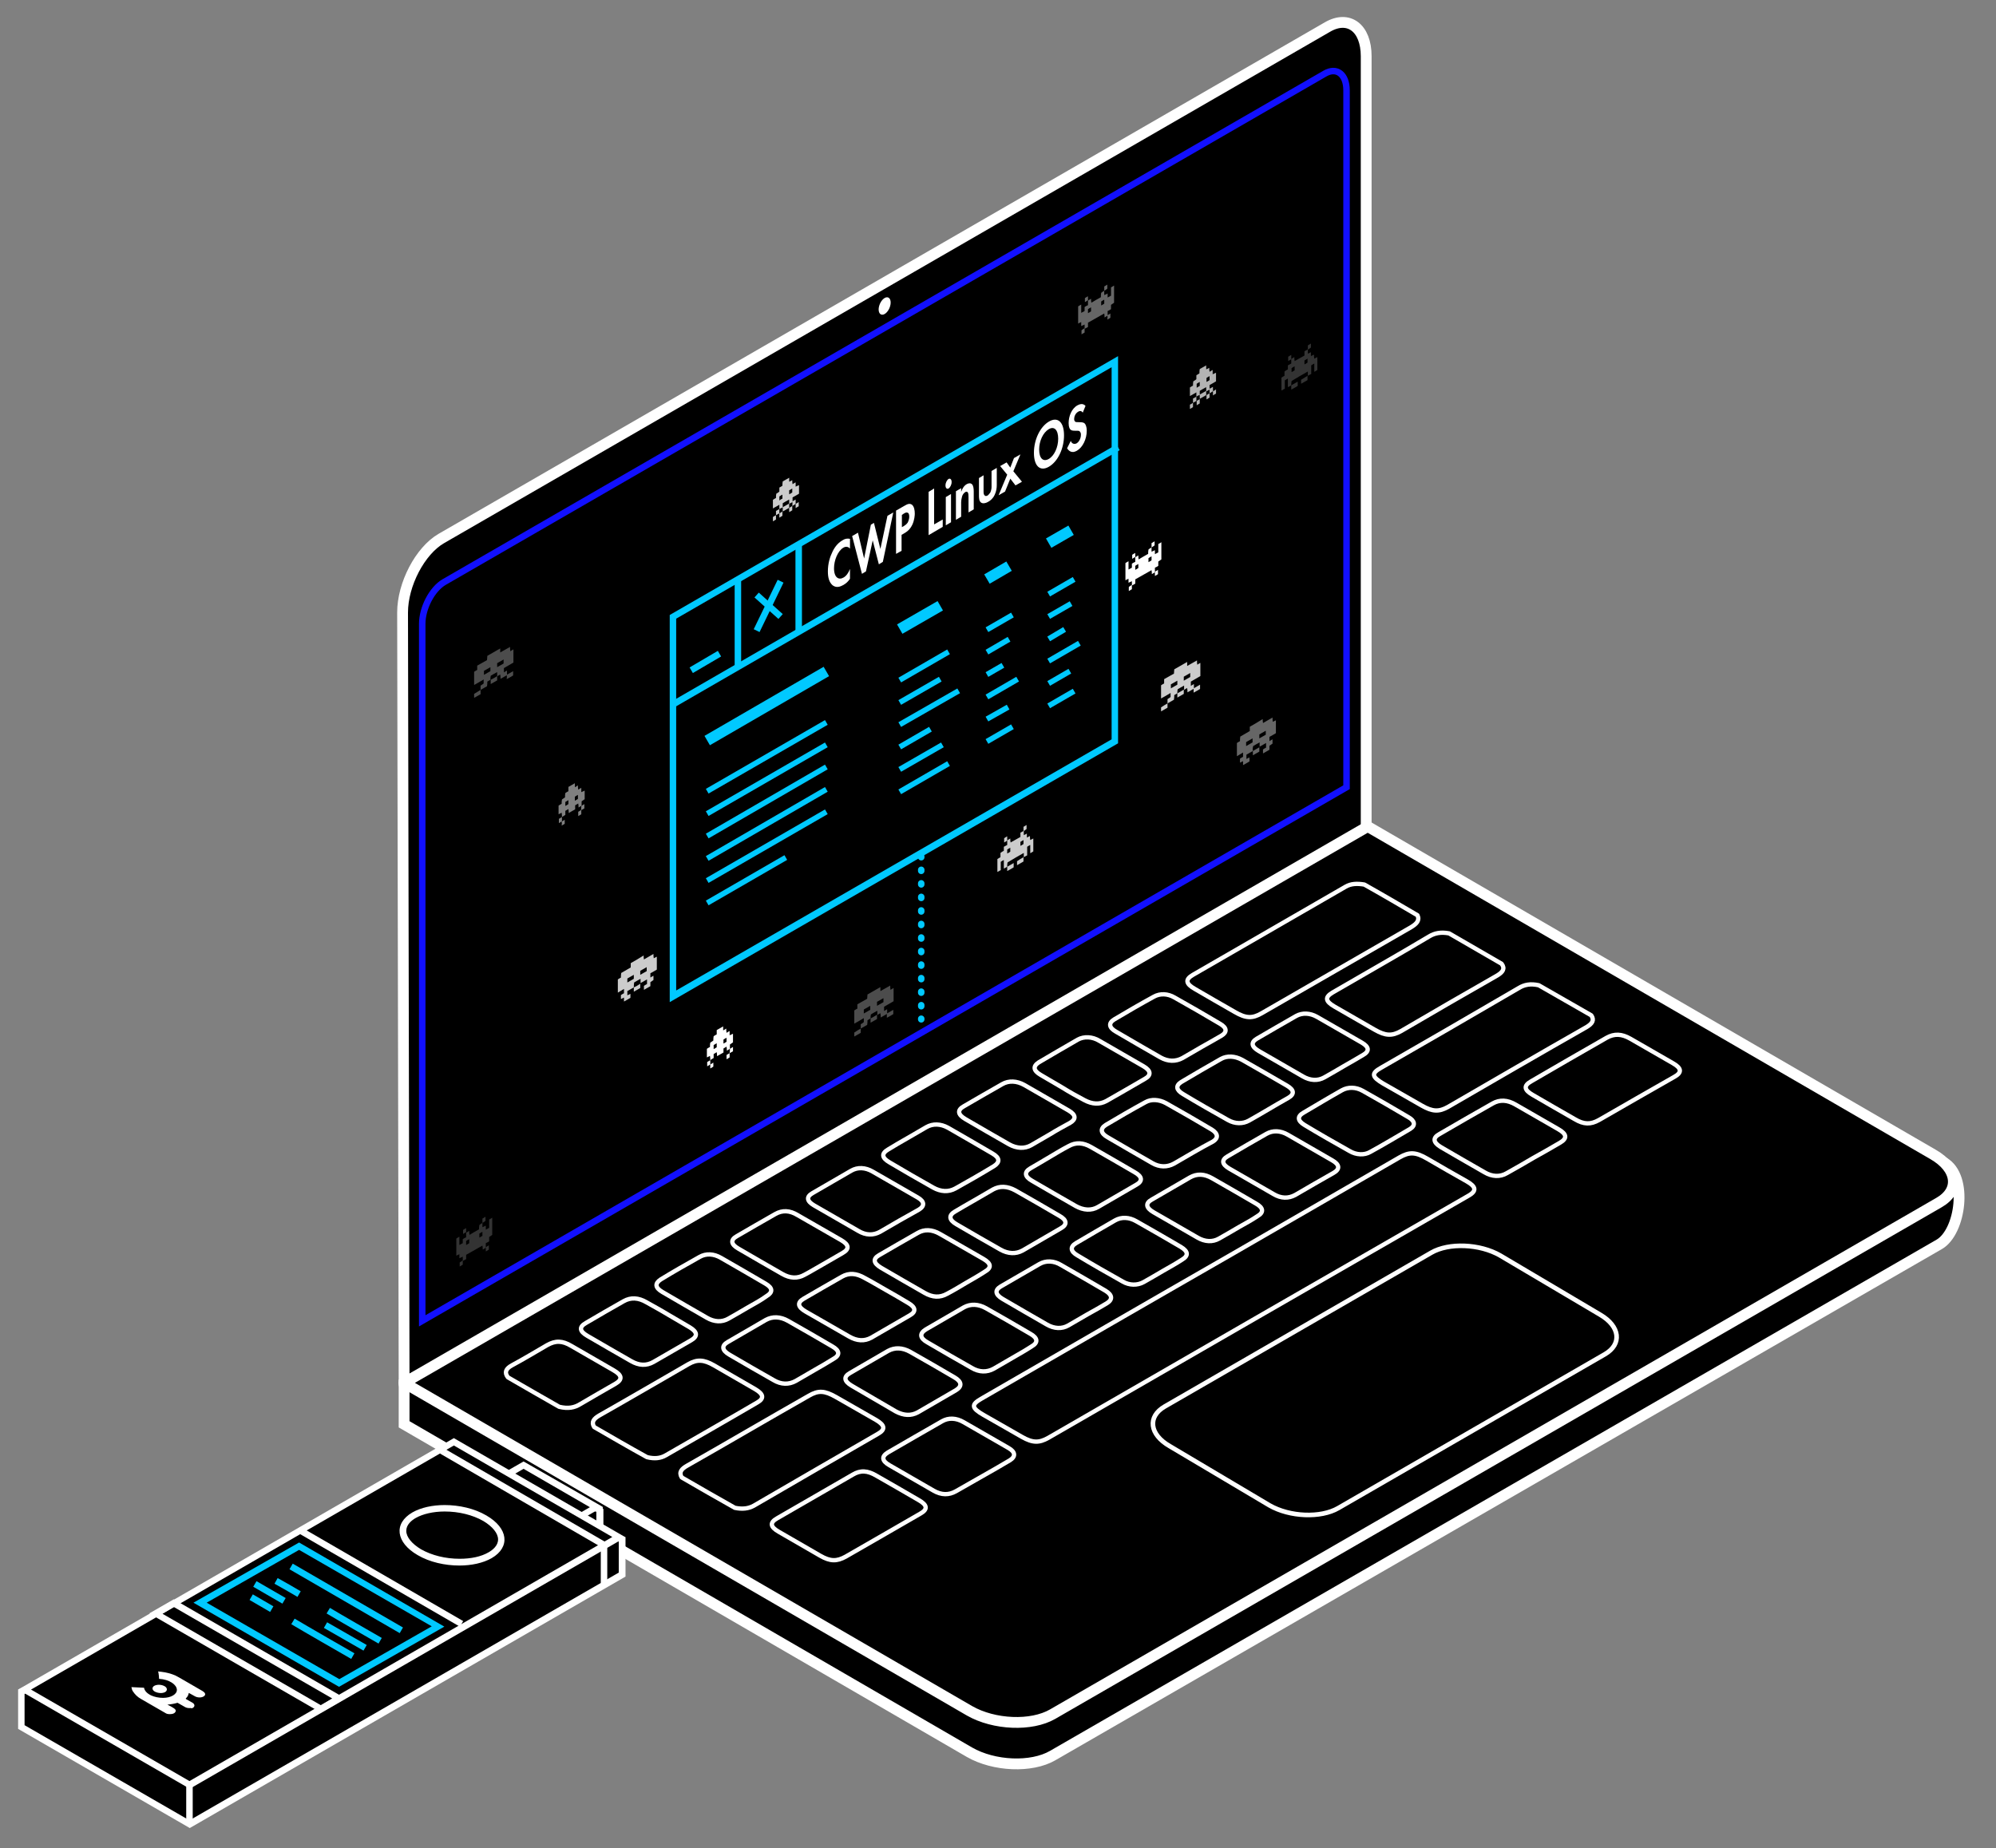 <?xml version="1.0" encoding="utf-8"?>
<!-- Generator: Adobe Illustrator 19.1.1, SVG Export Plug-In . SVG Version: 6.00 Build 0)  -->
<svg version="1.1" id="Слой_1" xmlns="http://www.w3.org/2000/svg" xmlns:xlink="http://www.w3.org/1999/xlink" x="0px" y="0px"
	 viewBox="194 -104 650 602" style="enable-background:new 194 -104 650 602;" xml:space="preserve">
<rect x="194" y="-104" width="650" height="602" fill="#808080" stroke="none"/>
<style type="text/css">
	.st0{stroke:#FFFFFF;stroke-width:3.523;stroke-linejoin:round;stroke-miterlimit:10;}
	.st1{fill:none;stroke:#1210FF;stroke-width:2.114;stroke-miterlimit:10;}
	.st2{fill:#FFFFFF;}
	.st3{stroke:#FFFFFF;stroke-width:3.523;stroke-miterlimit:10;}
	.st4{stroke:#FFFFFF;stroke-width:1.404;stroke-linejoin:round;stroke-miterlimit:10;}
	.st5{stroke:#FFFFFF;stroke-width:1.5;stroke-linejoin:round;stroke-miterlimit:10;}
	.st6{opacity:0.3;}
	.st7{opacity:0.8;}
	.st8{opacity:0.4;}
	.st9{opacity:0.2;}
	.st10{opacity:0.7;}
	.st11{opacity:0.5;}
	.st12{fill:none;stroke:#00C9FF;stroke-width:2.114;stroke-miterlimit:10;}
	.st13{fill:#00C9FF;}
	.st14{fill:none;stroke:#00C9FF;stroke-width:1.762;stroke-miterlimit:10;}
	.st15{fill:none;stroke:#00C9FF;stroke-width:3.523;stroke-miterlimit:10;}
	.st16{fill:none;stroke:#00C9FF;stroke-width:2.114;stroke-linecap:round;stroke-linejoin:round;}
	.st17{fill:none;stroke:#00C9FF;stroke-width:2.114;stroke-linecap:round;stroke-linejoin:round;stroke-dasharray:0.339,4.07;}
	.st18{fill:none;stroke:#FFFFFF;stroke-width:2.114;stroke-miterlimit:10;}
</style>
<g>
	<g>
		<g>
			<path class="st0" d="M638.9,165.7L325.6,346.9l-0.5-251.4c0-9.2,5.7-20.1,12.6-24.1L626.3-95.2c6.9-4,12.6,0.3,12.6,9.5V165.7z"
				/>
			<path class="st1" d="M632.5,152.4l-301,173.8v-227c0-5.2,3.2-11.3,7.1-13.6L625.4-80c3.9-2.3,7.1,0.2,7.1,5.4V152.4z"/>
		</g>
	</g>
	<g>
		<ellipse transform="matrix(-0.92 -0.392 0.392 -0.92 927.137 180.837)" class="st2" cx="482" cy="-4.1" rx="1.7" ry="3"/>
	</g>
</g>
<g>
	<path class="st3" d="M325.6,359.9v-13.5l313.8-167.6L827,274.6c8,4.6,5.5,22.7-1.5,26.7L536.8,467.8c-6.9,4-19.1,3.5-27.1-1.1
		L325.6,359.9z"/>
	<g>
		<path class="st0" d="M325.6,346.4l313.8-181.2L823.5,272c8,4.6,8.9,11.7,1.9,15.7L536.8,454.3c-6.9,4-19.1,3.5-27.1-1.1
			L325.6,346.4z"/>
		<g id="F2AOKh.tif_2_">
			<g>
				<path class="st4" d="M655.6,194.1c0.8,1.7-0.3,2.8-2.1,3.9c-16.2,9.3-32.4,18.7-48.6,28c-3.1,1.8-5.2,1.7-8.8-0.4
					c-4.4-2.5-8.7-5-13-7.5c-3-1.7-3.2-3.1-0.6-4.6c16.6-9.6,33.1-19.1,49.7-28.7c1.7-1,3.7-1.1,6.1-0.7
					C644,187.3,649.8,190.7,655.6,194.1z"/>
				<path class="st4" d="M712.2,226.7c1.1,1.6,0.3,2.7-1.5,3.8c-15.1,8.6-30.1,17.3-45.1,26c-3,1.7-5.1,1.6-8.6-0.4
					c-4.2-2.4-8.4-4.8-12.6-7.2c-3.7-2.2-3.9-3.3-0.7-5.1c15-8.6,30-17.3,44.9-26c1.8-1.1,3.8-1.5,6.5-0.9
					C700.8,220.2,706.5,223.4,712.2,226.7z"/>
				<path class="st4" d="M416,377.2c-1-1.7-0.1-2.8,1.9-3.9c13.2-7.5,26.3-15.2,39.5-22.7c3.1-1.8,5.1-1.7,8.8,0.4
					c4.4,2.5,8.7,5,13.1,7.5c2.9,1.7,3.1,3.1,0.6,4.5c-13.5,7.8-27,15.6-40.4,23.4c-1.8,1-3.8,1.2-6.2,0.7
					C427.4,383.8,421.7,380.5,416,377.2z"/>
				<path class="st4" d="M683,209.9c1.2,1.6,0.4,2.7-1.4,3.8c-10.5,6-20.9,12-31.3,18.1c-3,1.7-5.1,1.6-8.6-0.4
					c-4.4-2.5-8.8-5.1-13.2-7.6c-2.9-1.7-3.1-3-0.6-4.5c10.5-6.1,21.1-12.1,31.5-18.3c1.8-1.1,3.8-1.5,6.5-1
					C671.6,203.3,677.3,206.6,683,209.9z"/>
				<path class="st4" d="M387.5,360.8c-1-1.6-0.2-2.7,1.7-3.8c9.7-5.5,19.3-11.1,29-16.7c2.8-1.6,5-1.5,8.3,0.4
					c4.5,2.6,9,5.2,13.5,7.8c2.7,1.6,2.9,3,0.6,4.3c-9.9,5.8-19.9,11.5-29.8,17.2c-1.7,1-3.7,1.2-6.1,0.6
					C398.9,367.4,393.2,364.1,387.5,360.8z"/>
				<path class="st4" d="M359.4,344.6c-1.2-1.6-0.7-2.8,1.3-3.9c3.9-2.1,7.7-4.4,11.5-6.6c2.7-1.5,4.9-1.5,7.9,0.3
					c4.6,2.6,9.1,5.3,13.7,7.9c2.8,1.6,3,3,0.6,4.4c-3.8,2.2-7.7,4.4-11.4,6.6c-1.9,1.2-4,1.6-6.9,0.9
					C370.5,351,364.9,347.8,359.4,344.6z"/>
				<path class="st4" d="M603.7,324.9c-22.8,13.1-45.5,26.3-68.3,39.4c-3,1.7-5.1,1.7-8.6-0.3c-4.2-2.4-8.4-4.8-12.6-7.2
					c-3.8-2.2-4-3.3-0.7-5.2c27.2-15.7,54.3-31.4,81.5-47c18.2-10.5,36.4-21,54.7-31.6c3.3-1.9,5.3-1.8,9.1,0.4
					c4.3,2.5,8.6,5,12.9,7.4c3,1.7,3.2,3.1,0.6,4.6C649.4,298.6,626.5,311.8,603.7,324.9z"/>
				<path class="st4" d="M726.7,253.9c-4,2.3-8,4.6-12,6.9c-2.7,1.5-4.9,1.5-7.9-0.3c-4.6-2.6-9.2-5.3-13.7-7.9
					c-2.8-1.6-3-3-0.5-4.4c8.2-4.8,16.4-9.5,24.6-14.2c2.5-1.4,4.9-1.3,7.7,0.3c4.6,2.7,9.3,5.3,13.9,8c2.8,1.6,3,3,0.5,4.4
					C735.1,249.1,730.9,251.5,726.7,253.9z"/>
				<path class="st4" d="M481.4,396.1c-4,2.3-8,4.6-12,6.9c-2.9,1.6-5,1.6-8.3-0.3c-4.5-2.6-9-5.2-13.5-7.8c-2.8-1.6-3-3-0.5-4.4
					c8.2-4.7,16.4-9.5,24.6-14.2c2.5-1.5,4.8-1.4,7.8,0.4c4.6,2.6,9.2,5.3,13.7,7.9c2.8,1.6,3,3,0.5,4.4
					C489.6,391.4,485.5,393.7,481.4,396.1z"/>
				<path class="st4" d="M693.4,273.1c-2.9,1.7-5.8,3.4-8.7,5c-2.2,1.3-4.8,1.2-7.3-0.3c-4.8-2.7-9.5-5.5-14.2-8.2
					c-2.5-1.5-2.7-3-0.5-4.2c5.8-3.4,11.6-6.7,17.4-10c2.3-1.3,4.8-1.2,7.5,0.4c4.6,2.7,9.3,5.3,13.9,8c2.8,1.6,2.9,3,0.5,4.4
					C699.1,269.9,696.3,271.5,693.4,273.1z"/>
				<path class="st4" d="M513.9,376.8c-2.9,1.6-5.7,3.3-8.6,4.9c-2.3,1.3-4.7,1.3-7.3-0.2c-4.8-2.8-9.6-5.5-14.4-8.3
					c-2.4-1.4-2.6-2.8-0.5-4.1c5.9-3.4,11.7-6.8,17.7-10.2c2.1-1.2,4.6-1.1,7,0.3c4.9,2.8,9.7,5.6,14.6,8.4c2.3,1.3,2.4,2.8,0.5,4
					C519.9,373.4,516.9,375.1,513.9,376.8z"/>
				<path class="st4" d="M489.5,266.7c2.1-1.2,4.1-2.4,6.2-3.6s4.6-1.1,7,0.2c4.9,2.8,9.7,5.6,14.5,8.4c2.4,1.4,2.5,2.8,0.5,4.1
					c-4.1,2.5-8.3,4.9-12.6,7.3c-2.2,1.2-4.7,1.1-7.2-0.3c-4.8-2.7-9.5-5.4-14.2-8.2c-2.6-1.5-2.7-2.9-0.5-4.2
					C485.3,269.1,487.4,267.9,489.5,266.7z"/>
				<path class="st4" d="M437.6,321.8c-2.1,1.2-4.2,2.5-6.4,3.7c-2.1,1.2-4.6,1.1-7-0.3c-4.9-2.8-9.7-5.6-14.5-8.4
					c-2.4-1.4-2.5-2.8-0.5-4.1c4.1-2.5,8.3-4.9,12.6-7.3c2.1-1.2,4.6-1.1,7,0.3c4.9,2.8,9.7,5.6,14.5,8.4c2.4,1.4,2.4,2.8,0.4,4
					C441.8,319.5,439.7,320.6,437.6,321.8z"/>
				<path class="st4" d="M459.3,342.2c-2.1,1.2-4.1,2.4-6.2,3.6c-2.2,1.2-4.7,1.2-7.2-0.3c-4.8-2.7-9.6-5.5-14.4-8.3
					c-2.4-1.4-2.6-2.9-0.5-4.1c4.1-2.4,8.3-4.8,12.4-7.2c2.2-1.2,4.7-1.1,7.2,0.3c4.8,2.7,9.6,5.5,14.4,8.3c2.5,1.4,2.6,2.9,0.4,4.1
					C463.5,339.8,461.4,341,459.3,342.2z"/>
				<path class="st4" d="M523.8,338.2c-2.1,1.2-4.1,2.4-6.2,3.6c-2.2,1.2-4.7,1.2-7.2-0.3c-4.8-2.7-9.6-5.5-14.4-8.3
					c-2.5-1.4-2.6-2.9-0.5-4.2c4.1-2.4,8.3-4.8,12.4-7.2c2.2-1.2,4.7-1.1,7.2,0.3c4.8,2.7,9.6,5.5,14.4,8.3c2.5,1.4,2.6,2.9,0.5,4.1
					C528,335.8,525.9,337,523.8,338.2z"/>
				<path class="st4" d="M572.8,309.9c-2.1,1.2-4.2,2.5-6.4,3.7c-2,1.1-4.6,1.1-6.8-0.2c-5-2.8-9.9-5.6-14.7-8.5
					c-2.3-1.3-2.5-2.8-0.5-4c4.2-2.5,8.4-4.9,12.7-7.4c2.1-1.2,4.6-1.1,7,0.3c4.8,2.7,9.6,5.5,14.4,8.3c2.5,1.5,2.6,2.9,0.4,4.2
					C576.9,307.6,574.9,308.7,572.8,309.9z"/>
				<path class="st4" d="M585.3,237c-2.1,1.2-4.1,2.4-6.2,3.6c-2.2,1.2-4.7,1.2-7.2-0.2c-4.9-2.8-9.7-5.6-14.5-8.4
					c-2.3-1.3-2.5-2.8-0.5-4c4.2-2.5,8.5-5,12.9-7.4c2-1.1,4.5-1,6.7,0.3c5,2.8,10,5.7,14.9,8.6c2.2,1.3,2.2,2.7,0.4,3.8
					C589.6,234.6,587.4,235.8,585.3,237z"/>
				<path class="st4" d="M582.5,271.4c-2.1,1.2-4.1,2.4-6.2,3.6c-2.2,1.2-4.7,1.2-7.1-0.2c-4.9-2.8-9.7-5.6-14.5-8.4
					c-2.3-1.3-2.5-2.8-0.6-4c4.2-2.5,8.5-5,12.9-7.4c1.9-1.1,4.5-0.9,6.7,0.3c5,2.8,10,5.7,14.9,8.6c2.1,1.3,2.2,2.8,0.4,3.9
					C586.7,269,584.6,270.2,582.5,271.4z"/>
				<path class="st4" d="M539.9,250.2c-2.3-1.4-4.7-2.7-7-4.1c-2.4-1.4-2.6-2.8-0.6-4.1c4.2-2.5,8.4-4.9,12.7-7.4c2-1.1,4.7-1,7,0.4
					c4.8,2.8,9.6,5.5,14.4,8.3c2.4,1.4,2.6,2.9,0.4,4.1c-4.1,2.4-8.3,4.8-12.5,7.2c-2.2,1.2-4.6,1.1-7.2-0.3
					C544.8,253.1,542.3,251.7,539.9,250.2z"/>
				<path class="st4" d="M535.9,272.8c2-1.2,4-2.4,6.1-3.5c2.3-1.3,4.7-1.2,7.3,0.3c4.8,2.7,9.5,5.5,14.2,8.2
					c2.5,1.4,2.7,2.9,0.5,4.1c-4.1,2.4-8.3,4.8-12.4,7.2c-2.2,1.3-4.8,1.1-7.3-0.3c-4.8-2.7-9.5-5.5-14.2-8.2
					c-2.5-1.4-2.6-2.9-0.5-4.1C531.6,275.3,533.8,274.1,535.9,272.8z"/>
				<path class="st4" d="M511.2,287c2.1-1.2,4.1-2.4,6.2-3.6c2.2-1.2,4.6-1.1,7.2,0.3c4.8,2.7,9.6,5.5,14.4,8.3
					c2.5,1.4,2.6,2.9,0.4,4.1c-4.1,2.4-8.3,4.8-12.4,7.2c-2.2,1.2-4.7,1.1-7.2-0.3c-4.8-2.7-9.6-5.5-14.4-8.3
					c-2.4-1.4-2.5-2.9-0.4-4.1C507,289.4,509.1,288.2,511.2,287z"/>
				<path class="st4" d="M478.5,351.5c-2.4-1.4-4.8-2.8-7.2-4.2c-2.5-1.5-2.6-2.9-0.5-4.1c4.1-2.4,8.3-4.8,12.4-7.2
					c2.2-1.2,4.7-1.1,7.2,0.3c4.8,2.7,9.6,5.5,14.4,8.3c2.4,1.4,2.6,2.9,0.5,4.2c-4.1,2.4-8.3,4.8-12.4,7.2
					c-2.2,1.2-4.6,1.1-7.2-0.3C483.3,354.3,480.9,352.9,478.5,351.5z"/>
				<path class="st4" d="M548.1,324.1c-2.1,1.2-4.1,2.4-6.2,3.6c-2.1,1.2-4.6,1.1-7-0.3c-4.9-2.8-9.7-5.6-14.5-8.4
					c-2.3-1.4-2.5-2.8-0.5-4c4.2-2.4,8.4-4.9,12.6-7.3c2.1-1.2,4.7-1.1,7,0.3c4.9,2.8,9.7,5.6,14.5,8.4c2.3,1.4,2.4,2.9,0.4,4.1
					C552.4,321.7,550.3,322.9,548.1,324.1z"/>
				<path class="st4" d="M536,265.4c-2.1,1.2-4.1,2.4-6.2,3.6s-4.7,1.1-7.2-0.3c-4.8-2.7-9.5-5.5-14.2-8.2c-2.6-1.5-2.7-3-0.5-4.2
					c4.1-2.4,8.3-4.8,12.5-7.2c2.1-1.2,4.7-1.1,7.2,0.3c4.8,2.8,9.6,5.5,14.4,8.3c2.4,1.4,2.5,2.8,0.5,4
					C540.3,262.9,538.1,264.1,536,265.4z"/>
				<path class="st4" d="M411.6,324.2c2.3,1.4,4.7,2.7,7,4.1c2.5,1.5,2.7,2.9,0.5,4.2c-4.1,2.4-8.2,4.7-12.3,7.1
					c-2.3,1.3-4.7,1.2-7.3-0.3c-4.8-2.7-9.5-5.5-14.2-8.2c-2.6-1.5-2.8-2.9-0.5-4.2c4.1-2.4,8.2-4.8,12.3-7.1
					c2.3-1.3,4.8-1.2,7.5,0.4C406.9,321.5,409.3,322.8,411.6,324.2z"/>
				<path class="st4" d="M597.4,295.7c-2.1,1.2-4.2,2.5-6.4,3.7c-2.1,1.2-4.6,1.1-7-0.3c-4.8-2.8-9.6-5.5-14.4-8.3
					c-2.4-1.4-2.7-2.9-0.5-4.1c4.1-2.4,8.3-4.8,12.4-7.2c2.3-1.3,4.7-1.2,7.3,0.3c4.8,2.7,9.5,5.5,14.2,8.2c2.5,1.4,2.6,2.9,0.5,4.1
					C601.6,293.4,599.5,294.5,597.4,295.7z"/>
				<path class="st4" d="M607.1,257.3c-2.1,1.2-4.2,2.5-6.4,3.7c-2,1.1-4.5,1.1-6.8-0.2c-5-2.8-9.9-5.6-14.7-8.5
					c-2.2-1.3-2.4-2.7-0.5-3.9c4.2-2.5,8.5-5,12.9-7.5c2-1.1,4.5-1,6.9,0.3c4.9,2.8,9.8,5.6,14.6,8.4c2.4,1.4,2.5,2.8,0.4,4
					C611.2,254.9,609.1,256.1,607.1,257.3z"/>
				<path class="st4" d="M624.6,254.8c2.1-1.2,4.2-2.5,6.4-3.7c2-1.1,4.5-1.1,6.8,0.2c5,2.8,10,5.7,14.9,8.6
					c2.1,1.2,2.3,2.7,0.5,3.8c-4.3,2.5-8.6,5.1-13,7.5c-1.9,1.1-4.5,1-6.7-0.3c-5-2.8-9.9-5.6-14.7-8.5c-2.3-1.4-2.4-2.8-0.3-4
					C620.5,257.2,622.6,256,624.6,254.8z"/>
				<path class="st4" d="M482.4,316.1c2.5,1.4,4.9,2.8,7.4,4.3c2.4,1.4,2.6,2.8,0.5,4c-4.2,2.4-8.4,4.9-12.6,7.3
					c-2.2,1.2-4.6,1.1-7.2-0.4c-4.7-2.7-9.4-5.4-14.1-8.1c-2.6-1.5-2.9-2.9-0.7-4.2c4.1-2.4,8.3-4.8,12.5-7.2
					c2.3-1.3,4.7-1.1,7.3,0.4C477.8,313.4,480.1,314.8,482.4,316.1z"/>
				<path class="st4" d="M486.8,293.6c-2.1,1.2-4.1,2.4-6.2,3.6c-2.2,1.2-4.6,1.2-7.1-0.3c-4.8-2.8-9.6-5.5-14.4-8.3
					c-2.4-1.4-2.6-2.8-0.5-4c4.2-2.4,8.4-4.9,12.6-7.3c2.1-1.2,4.6-1.1,7,0.3c4.9,2.8,9.7,5.6,14.6,8.4c2.3,1.3,2.4,2.8,0.4,4
					C491.1,291.2,488.9,292.4,486.8,293.6z"/>
				<path class="st4" d="M462,307.8c-2,1.1-3.9,2.3-6,3.4c-2.3,1.3-4.7,1.2-7.3-0.3c-4.8-2.7-9.5-5.5-14.2-8.2
					c-2.5-1.4-2.7-2.9-0.5-4.1c4.1-2.4,8.3-4.8,12.5-7.2c2.3-1.3,4.7-1.2,7.3,0.4c4.7,2.7,9.4,5.4,14.1,8.1c2.6,1.5,2.8,2.9,0.5,4.2
					C466.2,305.4,464.1,306.6,462,307.8z"/>
				<path class="st4" d="M508.5,313.9c-2,1.2-4,2.4-6.1,3.5c-2.3,1.3-4.7,1.2-7.3-0.3c-4.8-2.7-9.5-5.5-14.2-8.2
					c-2.5-1.5-2.7-2.9-0.6-4.1c4.1-2.4,8.3-4.8,12.5-7.2c2.2-1.3,4.7-1.2,7.3,0.3c4.7,2.7,9.4,5.4,14.1,8.1c2.6,1.5,2.8,2.9,0.5,4.2
					C512.7,311.5,510.6,312.7,508.5,313.9z"/>
				<path class="st4" d="M631.7,243.2c-2.1,1.2-4.2,2.5-6.4,3.7c-2.1,1.2-4.6,1.1-7-0.3c-4.8-2.8-9.6-5.5-14.4-8.3
					c-2.4-1.4-2.6-2.8-0.6-4c4.2-2.5,8.5-4.9,12.8-7.4c2-1.1,4.5-1,6.8,0.3c4.9,2.8,9.7,5.6,14.6,8.4c2.4,1.4,2.5,2.8,0.4,4
					C635.9,240.8,633.8,242,631.7,243.2z"/>
				<path class="st4" d="M622,281.6c-2.1,1.2-4.1,2.4-6.2,3.6c-2.2,1.2-4.6,1.2-7.1-0.3c-4.8-2.8-9.6-5.5-14.4-8.3
					c-2.4-1.4-2.6-2.8-0.5-4c4.2-2.5,8.4-4.9,12.6-7.3c2.1-1.2,4.6-1.1,7,0.3c4.8,2.8,9.6,5.5,14.4,8.3c2.5,1.4,2.6,2.9,0.5,4.1
					C626.2,279.2,624.1,280.4,622,281.6z"/>
			</g>
		</g>
		<path class="st5" d="M716.6,337.1l-86.8,50.1c-5.7,3.3-15.8,2.9-22.4-0.9L574.9,367c-6.6-3.8-7.3-9.6-1.6-12.9l86.8-50.1
			c5.7-3.3,15.8-2.9,22.4,0.9l32.6,19.3C721.6,328,722.3,333.8,716.6,337.1z"/>
	</g>
</g>
<g>
	<g class="st6">
		<path class="st2" d="M353.7,117.4c-0.3,0.2-0.7,0.4-1,0.6c0,0.5,0,0.9-0.1,1.5c-0.7,0.4-1.4,0.8-2.1,1.2l0,0c0-0.4,0-0.9,0-1.4
			c0.3-0.2,0.7-0.4,1-0.7c0-0.4,0-0.8,0-1.3c-1,0.6-2,1.2-3.1,1.8c0-1.5,0-2.8,0-4.3c0.3-0.2,0.6-0.4,1-0.6c0-0.5,0-0.9,0-1.4
			c1.1-0.6,2.1-1.2,3.2-1.8c0-0.5,0.1-1,0.1-1.4c1.4-0.8,2.8-1.6,4.2-2.4c0,0.4,0,0.9,0,1.3c1.1-0.6,2.1-1.2,3.2-1.8
			c0,0.5,0,0.9,0.1,1.4c0.3-0.2,0.6-0.4,1-0.6c0,1.4,0,2.8,0,4.3c-1,0.6-2.1,1.2-3.1,1.8c0,0.5,0,0.9,0,1.4c0.3-0.2,0.6-0.4,1-0.6
			c0,0.5,0,1,0,1.5l0,0c-0.7,0.4-1.4,0.8-2.1,1.2c0-0.4,0-0.9-0.1-1.4c-0.4,0.2-0.7,0.4-1,0.6l0,0c0-0.5,0-0.9,0-1.4
			c-0.8,0.4-1.4,0.8-2.1,1.2C353.7,116.6,353.7,117,353.7,117.4L353.7,117.4z M353.7,113.3c-0.7,0.4-1.4,0.8-2.1,1.2
			c0,0.5,0,0.9,0,1.3c0.7-0.4,1.4-0.8,2.1-1.2C353.7,114.1,353.7,113.7,353.7,113.3z M355.9,113.3c0.7-0.4,1.4-0.8,2.1-1.2
			c0-0.5,0-0.9,0-1.3c-0.7,0.4-1.4,0.8-2.1,1.2C355.9,112.5,355.9,112.9,355.9,113.3z"/>
		<path class="st2" d="M359,115.8c0.7-0.4,1.4-0.8,2.1-1.2c0,0.5,0,0.9,0,1.4c-0.7,0.4-1.3,0.8-2.1,1.2
			C359.1,116.7,359.1,116.3,359,115.8C359.1,115.8,359,115.8,359,115.8z"/>
		<path class="st2" d="M350.5,120.7c0,0.4,0,0.9,0,1.4c-0.7,0.4-1.4,0.8-2.1,1.2c0-0.4,0-0.8,0-1.3
			C349.2,121.5,349.9,121.1,350.5,120.7C350.6,120.7,350.5,120.7,350.5,120.7z"/>
		<path class="st2" d="M355.9,116.2c0,0.4,0,0.9,0,1.4c-0.7,0.4-1.4,0.8-2.1,1.2c0-0.5,0-0.9,0-1.4l0,0
			C354.4,117.1,355.2,116.7,355.9,116.2L355.9,116.2z"/>
	</g>
	<g class="st6">
		<path class="st2" d="M477.5,227.7c-0.3,0.2-0.7,0.4-1,0.6c0,0.5,0,0.9-0.1,1.5c-0.7,0.4-1.4,0.8-2.1,1.2l0,0c0-0.4,0-0.9,0-1.4
			c0.3-0.2,0.7-0.4,1-0.7c0-0.4,0-0.8,0-1.3c-1,0.6-2,1.2-3.1,1.8c0-1.5,0-2.8,0-4.3c0.3-0.2,0.6-0.4,1-0.6c0-0.5,0-0.9,0-1.4
			c1.1-0.6,2.1-1.2,3.2-1.8c0-0.5,0.1-1,0.1-1.4c1.4-0.8,2.8-1.6,4.2-2.4c0,0.4,0,0.9,0,1.3c1.1-0.6,2.1-1.2,3.2-1.8
			c0,0.5,0,0.9,0.1,1.4c0.3-0.2,0.6-0.4,1-0.6c0,1.4,0,2.8,0,4.3c-1,0.6-2.1,1.2-3.1,1.8c0,0.5,0,0.9,0,1.4c0.3-0.2,0.6-0.4,1-0.6
			c0,0.5,0,1,0,1.5l0,0c-0.7,0.4-1.4,0.8-2.1,1.2c0-0.4,0-0.9-0.1-1.4c-0.4,0.2-0.7,0.4-1,0.6l0,0c0-0.5,0-0.9,0-1.4
			c-0.8,0.4-1.4,0.8-2.1,1.2C477.5,226.9,477.5,227.3,477.5,227.7L477.5,227.7z M477.4,223.6c-0.7,0.4-1.4,0.8-2.1,1.2
			c0,0.5,0,0.9,0,1.3c0.7-0.4,1.4-0.8,2.1-1.2C477.4,224.4,477.4,224,477.4,223.6z M479.6,223.6c0.7-0.4,1.4-0.8,2.1-1.2
			c0-0.5,0-0.9,0-1.3c-0.7,0.4-1.4,0.8-2.1,1.2C479.6,222.8,479.6,223.2,479.6,223.6z"/>
		<path class="st2" d="M482.8,226.1c0.7-0.4,1.4-0.8,2.1-1.2c0,0.5,0,0.9,0,1.4c-0.7,0.4-1.3,0.8-2.1,1.2
			C482.8,227,482.8,226.5,482.8,226.1L482.8,226.1z"/>
		<path class="st2" d="M474.3,231c0,0.4,0,0.9,0,1.4c-0.7,0.4-1.4,0.8-2.1,1.2c0-0.4,0-0.8,0-1.3C472.9,231.8,473.6,231.4,474.3,231
			L474.3,231z"/>
		<path class="st2" d="M479.6,226.5c0,0.4,0,0.9,0,1.4c-0.7,0.4-1.4,0.8-2.1,1.2c0-0.5,0-0.9,0-1.4l0,0
			C478.2,227.4,478.9,226.9,479.6,226.5L479.6,226.5z"/>
	</g>
	<g class="st7">
		<path class="st2" d="M577.4,121.8c-0.3,0.2-0.7,0.4-1,0.6c0,0.5,0,0.9-0.1,1.5c-0.7,0.4-1.4,0.8-2.1,1.2l0,0c0-0.4,0-0.9,0-1.4
			c0.3-0.2,0.7-0.4,1-0.7c0-0.4,0-0.8,0-1.3c-1,0.6-2,1.2-3.1,1.8c0-1.5,0-2.8,0-4.3c0.3-0.2,0.6-0.4,1-0.6c0-0.5,0-0.9,0-1.4
			c1.1-0.6,2.1-1.2,3.2-1.8c0-0.5,0.1-1,0.1-1.4c1.4-0.8,2.8-1.6,4.2-2.4c0,0.4,0,0.9,0,1.3c1.1-0.6,2.1-1.2,3.2-1.8
			c0,0.5,0,0.9,0.1,1.4c0.3-0.2,0.6-0.4,1-0.6c0,1.4,0,2.8,0,4.3c-1,0.6-2.1,1.2-3.1,1.8c0,0.5,0,0.9,0,1.4c0.3-0.2,0.6-0.4,1-0.6
			c0,0.5,0,1,0,1.5l0,0c-0.7,0.4-1.4,0.8-2.1,1.2c0-0.4,0-0.9-0.1-1.4c-0.4,0.2-0.7,0.4-1,0.6l0,0c0-0.5,0-0.9,0-1.4
			c-0.8,0.4-1.4,0.8-2.1,1.2C577.4,121,577.4,121.4,577.4,121.8L577.4,121.8z M577.4,117.7c-0.7,0.4-1.4,0.8-2.1,1.2
			c0,0.5,0,0.9,0,1.3c0.7-0.4,1.4-0.8,2.1-1.2C577.4,118.5,577.4,118.1,577.4,117.7z M579.5,117.7c0.7-0.4,1.4-0.8,2.1-1.2
			c0-0.5,0-0.9,0-1.3c-0.7,0.4-1.4,0.8-2.1,1.2C579.5,116.9,579.5,117.3,579.5,117.7z"/>
		<path class="st2" d="M582.7,120.2c0.7-0.4,1.4-0.8,2.1-1.2c0,0.5,0,0.9,0,1.4c-0.7,0.4-1.3,0.8-2.1,1.2
			C582.7,121.1,582.7,120.6,582.7,120.2L582.7,120.2z"/>
		<path class="st2" d="M574.2,125.1c0,0.4,0,0.9,0,1.4c-0.7,0.4-1.4,0.8-2.1,1.2c0-0.4,0-0.8,0-1.3
			C572.8,125.9,573.5,125.5,574.2,125.1L574.2,125.1z"/>
		<path class="st2" d="M579.5,120.6c0,0.4,0,0.9,0,1.4c-0.7,0.4-1.4,0.8-2.1,1.2c0-0.5,0-0.9,0-1.4l0,0
			C578.1,121.5,578.8,121,579.5,120.6L579.5,120.6z"/>
	</g>
	<g class="st7">
		<path class="st2" d="M400.4,217.6c-0.7,0.4-1.4,0.8-2.1,1.2c0,0.5,0,0.9,0,1.4c0.3-0.2,0.6-0.3,1-0.5c0,0.4,0,0.8,0,1.3
			c-0.7,0.4-1.3,0.8-2.1,1.2c0-0.4,0-0.8,0-1.3c-0.3,0.2-0.6,0.3-1,0.5c0-0.4,0-0.9,0-1.3c0.3-0.2,0.6-0.4,1-0.6c0-0.4,0-0.8,0-1.4
			c-0.7,0.4-1.3,0.8-2,1.2c0-1.5,0-2.8,0-4.3c0.3-0.2,0.6-0.4,1-0.6c0-0.5,0-0.9,0.1-1.5c1-0.6,2.1-1.2,3.1-1.8c0-0.5,0-0.9,0-1.4
			c1.4-0.8,2.8-1.6,4.2-2.5c0,0.4,0,0.8,0.1,1.3c1-0.6,2.1-1.2,3.1-1.8c0,0.5,0,0.9,0.1,1.4c0.3-0.2,0.7-0.3,1-0.5
			c0,1.4,0,2.7,0,4.2c-0.7,0.4-1.3,0.8-2.1,1.2c0,0.5,0,0.9,0,1.4c0.3-0.2,0.6-0.4,1-0.6c0,0.5,0,0.9,0,1.4c-0.3,0.2-0.6,0.4-1,0.7
			c0,0.4,0,0.8,0,1.3c-0.7,0.4-1.4,0.8-2.1,1.2c0-0.4,0-0.8,0-1.3c0.3-0.2,0.6-0.4,1-0.6c0-0.5,0-0.9,0-1.5
			c-0.7,0.4-1.4,0.8-2.1,1.2l0,0c0-0.5,0-0.9,0-1.4c-0.8,0.4-1.4,0.8-2.1,1.2C400.4,216.8,400.4,217.2,400.4,217.6L400.4,217.6z
			 M402.5,213.5c0.7-0.4,1.4-0.8,2.1-1.2c0-0.5,0-0.9,0-1.3c-0.7,0.4-1.4,0.8-2.1,1.2C402.5,212.7,402.5,213.1,402.5,213.5z
			 M398.3,216c0.7-0.4,1.4-0.8,2.1-1.2c0-0.5,0-0.9,0-1.3c-0.7,0.4-1.4,0.8-2.1,1.2C398.3,215.2,398.3,215.5,398.3,216z"/>
		<path class="st2" d="M402.5,216.4c0,0.4,0,0.9,0,1.4c-0.7,0.4-1.4,0.8-2.1,1.2c0-0.5,0-0.9,0-1.4l0,0
			C401.1,217.3,401.8,216.9,402.5,216.4L402.5,216.4z"/>
	</g>
	<g class="st8">
		<path class="st2" d="M602,140.6c-0.7,0.4-1.4,0.8-2.1,1.2c0,0.5,0,0.9,0,1.4c0.3-0.2,0.6-0.3,1-0.5c0,0.4,0,0.8,0,1.3
			c-0.7,0.4-1.3,0.8-2.1,1.2c0-0.4,0-0.8,0-1.3c-0.3,0.2-0.6,0.3-1,0.5c0-0.4,0-0.9,0-1.3c0.3-0.2,0.6-0.4,1-0.6c0-0.4,0-0.8,0-1.4
			c-0.7,0.4-1.3,0.8-2,1.2c0-1.5,0-2.8,0-4.3c0.3-0.2,0.6-0.4,1-0.6c0-0.5,0-0.9,0.1-1.5c1-0.6,2.1-1.2,3.1-1.8c0-0.5,0-0.9,0-1.4
			c1.4-0.8,2.8-1.6,4.2-2.5c0,0.4,0,0.8,0.1,1.3c1-0.6,2.1-1.2,3.1-1.8c0,0.5,0,0.9,0.1,1.4c0.3-0.2,0.7-0.3,1-0.5
			c0,1.4,0,2.7,0,4.2c-0.7,0.4-1.3,0.8-2.1,1.2c0,0.5,0,0.9,0,1.4c0.3-0.2,0.6-0.4,1-0.6c0,0.5,0,0.9,0,1.4c-0.3,0.2-0.6,0.4-1,0.7
			c0,0.4,0,0.8,0,1.3c-0.7,0.4-1.4,0.8-2.1,1.2c0-0.4,0-0.8,0-1.3c0.3-0.2,0.6-0.4,1-0.6c0-0.5,0-0.9,0-1.5
			c-0.7,0.4-1.4,0.8-2.1,1.2l0,0c0-0.5,0-0.9,0-1.4c-0.8,0.4-1.4,0.8-2.1,1.2C601.9,139.8,601.9,140.2,602,140.6L602,140.6z
			 M604.1,136.5c0.7-0.4,1.4-0.8,2.1-1.2c0-0.5,0-0.9,0-1.3c-0.7,0.4-1.4,0.8-2.1,1.2C604.1,135.7,604.1,136.1,604.1,136.5z
			 M599.8,139c0.7-0.4,1.4-0.8,2.1-1.2c0-0.5,0-0.9,0-1.3c-0.7,0.4-1.4,0.8-2.1,1.2C599.8,138.1,599.8,138.5,599.8,139z"/>
		<path class="st2" d="M604.1,139.4c0,0.4,0,0.9,0,1.4c-0.7,0.4-1.4,0.8-2.1,1.2c0-0.5,0-0.9,0-1.4l0,0
			C602.7,140.2,603.4,139.8,604.1,139.4L604.1,139.4z"/>
	</g>
	<g class="st9">
		<path class="st2" d="M351.1,294.3c0,0.4,0,0.9,0,1.4c0.4-0.2,0.7-0.3,1.1-0.5c0,0.4,0,0.8,0,1.3c0.4-0.2,0.7-0.4,1.1-0.6
			c0-0.9,0-1.8,0-2.7c0.4-0.2,0.7-0.4,1-0.6c0,1.8,0,3.7,0,5.6c-0.3,0.2-0.6,0.4-1,0.7c0,0.4,0,0.9,0,1.4c-0.3,0.2-0.6,0.4-1.1,0.6
			c0,0.6,0,1,0,1.5l0,0c-0.3,0.2-0.7,0.4-1,0.6c0-0.4,0-0.9-0.1-1.3c-1.8,1-3.5,2-5.3,3c0,0.4,0,0.9,0,1.4c-0.4,0.2-0.7,0.4-1.1,0.6
			l0,0c0-0.4,0-0.9,0-1.4c-0.4,0.2-0.7,0.3-1.1,0.5c0-0.4,0-0.8,0-1.3c-0.4,0.2-0.7,0.3-1,0.5c0-1.9,0-3.7,0-5.6
			c0.3-0.2,0.6-0.4,1-0.6c0,0.9,0,1.8,0,2.7c0.4-0.2,0.7-0.4,1.1-0.6c0-0.4,0-0.8,0-1.3c0.3-0.2,0.6-0.4,1.1-0.6c0-0.6,0-1,0-1.5
			l0,0c0.3-0.2,0.7-0.4,1-0.6c0,0.4,0,0.9,0.1,1.3c1-0.6,2-1.2,3.1-1.8c0-0.4,0-0.9,0.1-1.4C350.4,294.7,350.8,294.5,351.1,294.3
			L351.1,294.3z M351.1,297.2c-0.4,0.2-0.7,0.4-1,0.6c0,0.5,0,0.9,0,1.3c0.4-0.2,0.7-0.4,1-0.6C351.1,298,351.1,297.6,351.1,297.2z
			 M346.8,299.6c-0.4,0.2-0.7,0.4-1,0.6c0,0.5,0,0.9,0,1.3c0.4-0.2,0.7-0.4,1-0.6C346.8,300.5,346.8,300.1,346.8,299.6z"/>
		<path class="st2" d="M352.2,302.2c0.3-0.2,0.7-0.4,1-0.6c0,0.5,0,0.9,0,1.4c-0.3,0.2-0.6,0.4-1,0.6
			C352.2,303.1,352.2,302.6,352.2,302.2L352.2,302.2z"/>
		<path class="st2" d="M344.7,306.5c0,0.4,0,0.9,0,1.4c-0.3,0.2-0.7,0.4-1,0.6c0-0.4,0-0.8,0-1.3
			C344.1,306.9,344.4,306.7,344.7,306.5C344.8,306.5,344.7,306.5,344.7,306.5z"/>
		<path class="st2" d="M345.8,297.3c-0.3,0.2-0.7,0.4-1,0.6c0-0.4,0-0.9,0-1.3c0.3-0.2,0.6-0.4,1-0.6
			C345.8,296.5,345.8,296.9,345.8,297.3C345.8,297.4,345.8,297.3,345.8,297.3z"/>
		<path class="st2" d="M351.1,294.3c0-0.4,0-0.9,0-1.4c0.3-0.2,0.7-0.4,1-0.6c0,0.4,0,0.8,0,1.3
			C351.8,293.9,351.5,294.1,351.1,294.3L351.1,294.3z"/>
	</g>
	<g class="st8">
		<path class="st2" d="M553.6-9.3c0,0.4,0,0.9,0,1.4c0.4-0.2,0.7-0.3,1.1-0.5c0,0.4,0,0.8,0,1.3c0.4-0.2,0.7-0.4,1.1-0.6
			c0-0.9,0-1.8,0-2.7c0.4-0.2,0.7-0.4,1-0.6c0,1.8,0,3.7,0,5.6c-0.3,0.2-0.6,0.4-1,0.7c0,0.4,0,0.9,0,1.4c-0.3,0.2-0.6,0.4-1.1,0.6
			c0,0.6,0,1,0,1.5l0,0c-0.3,0.2-0.7,0.4-1,0.6c0-0.4,0-0.9-0.1-1.3c-1.8,1-3.5,2-5.3,3c0,0.4,0,0.9,0,1.4c-0.4,0.2-0.7,0.4-1.1,0.6
			l0,0c0-0.4,0-0.9,0-1.4c-0.4,0.2-0.7,0.3-1.1,0.5c0-0.4,0-0.8,0-1.3c-0.4,0.2-0.7,0.3-1,0.5c0-1.9,0-3.7,0-5.6
			c0.3-0.2,0.6-0.4,1-0.6c0,0.9,0,1.8,0,2.7c0.4-0.2,0.7-0.4,1.1-0.6c0-0.4,0-0.8,0-1.3c0.3-0.2,0.6-0.4,1.1-0.6c0-0.6,0-1,0-1.5
			l0,0c0.3-0.2,0.7-0.4,1-0.6c0,0.4,0,0.9,0.1,1.3c1-0.6,2-1.2,3.1-1.8c0-0.4,0-0.9,0.1-1.4C552.9-8.9,553.3-9.1,553.6-9.3
			L553.6-9.3z M553.6-6.4c-0.4,0.2-0.7,0.4-1,0.6c0,0.5,0,0.9,0,1.3c0.4-0.2,0.7-0.4,1-0.6C553.6-5.5,553.6-5.9,553.6-6.4z
			 M549.3-3.9c-0.4,0.2-0.7,0.4-1,0.6c0,0.5,0,0.9,0,1.3c0.4-0.2,0.7-0.4,1-0.6C549.3-3.1,549.3-3.5,549.3-3.9z"/>
		<path class="st2" d="M554.6-1.3c0.3-0.2,0.7-0.4,1-0.6c0,0.5,0,0.9,0,1.4c-0.3,0.2-0.6,0.4-1,0.6C554.7-0.5,554.7-0.9,554.6-1.3
			C554.7-1.4,554.6-1.3,554.6-1.3z"/>
		<path class="st2" d="M547.2,2.9c0,0.4,0,0.9,0,1.4c-0.3,0.2-0.7,0.4-1,0.6c0-0.4,0-0.8,0-1.3C546.5,3.3,546.9,3.1,547.2,2.9
			L547.2,2.9z"/>
		<path class="st2" d="M548.3-6.2c-0.3,0.2-0.7,0.4-1,0.6c0-0.4,0-0.9,0-1.3c0.3-0.2,0.6-0.4,1-0.6C548.3-7.1,548.3-6.6,548.3-6.2
			L548.3-6.2z"/>
		<path class="st2" d="M553.6-9.3c0-0.4,0-0.9,0-1.4c0.3-0.2,0.7-0.4,1-0.6c0,0.4,0,0.8,0,1.3C554.3-9.7,553.9-9.5,553.6-9.3
			L553.6-9.3z"/>
	</g>
	<g>
		<path class="st2" d="M569,74.3c0,0.4,0,0.9,0,1.4c0.4-0.2,0.7-0.3,1.1-0.5c0,0.4,0,0.8,0,1.3c0.4-0.2,0.7-0.4,1.1-0.6
			c0-0.9,0-1.8,0-2.7c0.4-0.2,0.7-0.4,1-0.6c0,1.8,0,3.7,0,5.6c-0.3,0.2-0.6,0.4-1,0.7c0,0.4,0,0.9,0,1.4c-0.3,0.2-0.6,0.4-1.1,0.6
			c0,0.6,0,1,0,1.5l0,0c-0.3,0.2-0.7,0.4-1,0.6c0-0.4,0-0.9-0.1-1.3c-1.8,1-3.5,2-5.3,3c0,0.4,0,0.9,0,1.4c-0.4,0.2-0.7,0.4-1.1,0.6
			l0,0c0-0.4,0-0.9,0-1.4c-0.4,0.2-0.7,0.3-1.1,0.5c0-0.4,0-0.8,0-1.3c-0.4,0.2-0.7,0.3-1,0.5c0-1.9,0-3.7,0-5.6
			c0.3-0.2,0.6-0.4,1-0.6c0,0.9,0,1.8,0,2.7c0.4-0.2,0.7-0.4,1.1-0.6c0-0.4,0-0.8,0-1.3c0.3-0.2,0.6-0.4,1.1-0.6c0-0.6,0-1,0-1.5
			l0,0c0.3-0.2,0.7-0.4,1-0.6c0,0.4,0,0.9,0.1,1.3c1-0.6,2-1.2,3.1-1.8c0-0.4,0-0.9,0.1-1.4C568.3,74.7,568.7,74.5,569,74.3
			L569,74.3z M569,77.2c-0.4,0.2-0.7,0.4-1,0.6c0,0.5,0,0.9,0,1.3c0.4-0.2,0.7-0.4,1-0.6C569,78.1,569,77.7,569,77.2z M564.7,79.7
			c-0.4,0.2-0.7,0.4-1,0.6c0,0.5,0,0.9,0,1.3c0.4-0.2,0.7-0.4,1-0.6C564.7,80.5,564.7,80.1,564.7,79.7z"/>
		<path class="st2" d="M570.1,82.2c0.3-0.2,0.7-0.4,1-0.6c0,0.5,0,0.9,0,1.4c-0.3,0.2-0.6,0.4-1,0.6
			C570.1,83.1,570.1,82.7,570.1,82.2L570.1,82.2z"/>
		<path class="st2" d="M562.6,86.5c0,0.4,0,0.9,0,1.4c-0.3,0.2-0.7,0.4-1,0.6c0-0.4,0-0.8,0-1.3C561.9,86.9,562.3,86.7,562.6,86.5
			L562.6,86.5z"/>
		<path class="st2" d="M563.7,77.4c-0.3,0.2-0.7,0.4-1,0.6c0-0.4,0-0.9,0-1.3c0.3-0.2,0.6-0.4,1-0.6C563.7,76.5,563.7,77,563.7,77.4
			L563.7,77.4z"/>
		<path class="st2" d="M569,74.3c0-0.4,0-0.9,0-1.4c0.3-0.2,0.7-0.4,1-0.6c0,0.4,0,0.8,0,1.3C569.7,73.9,569.3,74.1,569,74.3
			L569,74.3z"/>
	</g>
	<g class="st9">
		<path class="st2" d="M614.5,21.5c-0.3,0.2-0.7,0.4-1.1,0.6c0-0.9,0-1.8,0-2.8c-0.4,0.2-0.7,0.4-1,0.6c0,0.9,0,1.8,0,2.7
			c-0.4,0.2-0.7,0.4-1.1,0.6c0-1.4,0-2.7,0-4.2c0.3-0.2,0.6-0.4,1-0.6c0-0.5,0-0.9,0-1.4c0.4-0.3,0.7-0.5,1.1-0.7c0-0.4,0-0.8,0-1.3
			c0.4-0.2,0.7-0.4,1.1-0.6c0-0.6,0-1,0-1.5l0,0c0.3-0.2,0.7-0.4,1-0.6c0,0.4,0,0.9,0.1,1.3c1.1-0.6,2.1-1.2,3.2-1.8
			c0-0.4,0-0.9,0-1.4c0.4-0.2,0.7-0.4,1.1-0.6l0,0c0,0.4,0,0.9,0,1.4c0.4-0.2,0.7-0.3,1-0.5c0,0.4,0,0.8,0,1.3
			c0.3-0.2,0.6-0.3,1-0.5c0,0.4,0,0.8,0.1,1.3c0.3-0.2,0.7-0.3,1-0.5c0,1.4,0,2.7,0,4.2c-0.3,0.2-0.6,0.4-1,0.6c0-0.9,0-1.8,0-2.7
			c-0.4,0.2-0.7,0.4-1,0.6c0,0.9,0,1.8,0,2.8c-0.4,0.2-0.8,0.4-1.1,0.6l0,0c0-0.4,0-0.9,0-1.4c-1.8,1-3.5,2-5.3,3.1
			C614.5,20.6,614.5,21.1,614.5,21.5L614.5,21.5z M618.8,14.7c0.4-0.2,0.7-0.4,1-0.6c0-0.5,0-0.9,0-1.3c-0.3,0.2-0.7,0.4-1,0.6
			C618.8,13.8,618.8,14.2,618.8,14.7z M615.6,15.3c-0.4,0.2-0.7,0.4-1,0.6c0,0.5,0,0.9,0,1.3c0.4-0.2,0.7-0.4,1-0.6
			C615.6,16.2,615.6,15.8,615.6,15.3z"/>
		<path class="st2" d="M619.8,18.4c0,0.4,0,0.9,0,1.4c-0.7,0.4-1.4,0.8-2.1,1.2c0-0.4,0-0.8,0-1.3C618.5,19.2,619.2,18.8,619.8,18.4
			C619.9,18.4,619.8,18.4,619.8,18.4z"/>
		<path class="st2" d="M614.5,21.5c0.7-0.4,1.4-0.8,2.1-1.2c0,0.5,0,0.9,0,1.4c-0.7,0.4-1.3,0.8-2.1,1.2
			C614.5,22.4,614.5,21.9,614.5,21.5L614.5,21.5z"/>
		<path class="st2" d="M614.5,13c-0.3,0.2-0.7,0.4-1,0.6c0-0.4,0-0.9,0-1.4c0.3-0.2,0.6-0.4,1-0.6C614.5,12.1,614.5,12.5,614.5,13
			L614.5,13z"/>
		<path class="st2" d="M619.9,9.9c0-0.4,0-0.9,0-1.4c0.3-0.2,0.7-0.4,1-0.6c0,0.4,0,0.8,0,1.3C620.5,9.5,620.2,9.7,619.9,9.9
			C619.8,9.9,619.9,9.9,619.9,9.9z"/>
	</g>
	<g class="st7">
		<path class="st2" d="M522,178.3c-0.3,0.2-0.7,0.4-1.1,0.6c0-0.9,0-1.8,0-2.8c-0.4,0.2-0.7,0.4-1,0.6c0,0.9,0,1.8,0,2.7
			c-0.4,0.2-0.7,0.4-1.1,0.6c0-1.4,0-2.7,0-4.2c0.3-0.2,0.6-0.4,1-0.6c0-0.5,0-0.9,0-1.4c0.4-0.3,0.7-0.5,1.1-0.7c0-0.4,0-0.8,0-1.3
			c0.4-0.2,0.7-0.4,1.1-0.6c0-0.6,0-1,0-1.5l0,0c0.3-0.2,0.7-0.4,1-0.6c0,0.4,0,0.9,0.1,1.3c1.1-0.6,2.1-1.2,3.2-1.8
			c0-0.4,0-0.9,0-1.4c0.4-0.2,0.7-0.4,1.1-0.6l0,0c0,0.4,0,0.9,0,1.4c0.4-0.2,0.7-0.3,1-0.5c0,0.4,0,0.8,0,1.3
			c0.3-0.2,0.6-0.3,1-0.5c0,0.4,0,0.8,0.1,1.3c0.3-0.2,0.7-0.3,1-0.5c0,1.4,0,2.7,0,4.2c-0.3,0.2-0.6,0.4-1,0.6c0-0.9,0-1.8,0-2.7
			c-0.4,0.2-0.7,0.4-1,0.6c0,0.9,0,1.8,0,2.8c-0.4,0.2-0.8,0.4-1.1,0.6l0,0c0-0.4,0-0.9,0-1.4c-1.8,1-3.5,2-5.3,3.1
			C522,177.4,522,177.9,522,178.3L522,178.3z M526.3,171.5c0.4-0.2,0.7-0.4,1-0.6c0-0.5,0-0.9,0-1.3c-0.3,0.2-0.7,0.4-1,0.6
			C526.3,170.6,526.3,171,526.3,171.5z M523,172.1c-0.4,0.2-0.7,0.4-1,0.6c0,0.5,0,0.9,0,1.3c0.4-0.2,0.7-0.4,1-0.6
			C523,173,523,172.6,523,172.1z"/>
		<path class="st2" d="M527.3,175.2c0,0.4,0,0.9,0,1.4c-0.7,0.4-1.4,0.8-2.1,1.2c0-0.4,0-0.8,0-1.3
			C525.9,176,526.6,175.6,527.3,175.2L527.3,175.2z"/>
		<path class="st2" d="M522,178.3c0.7-0.4,1.4-0.8,2.1-1.2c0,0.5,0,0.9,0,1.4c-0.7,0.4-1.3,0.8-2.1,1.2
			C522,179.2,522,178.7,522,178.3L522,178.3z"/>
		<path class="st2" d="M522,169.8c-0.3,0.2-0.7,0.4-1,0.6c0-0.4,0-0.9,0-1.4c0.3-0.2,0.6-0.4,1-0.6C522,168.9,522,169.3,522,169.8
			L522,169.8z"/>
		<path class="st2" d="M527.3,166.7c0-0.4,0-0.9,0-1.4c0.3-0.2,0.7-0.4,1-0.6c0,0.4,0,0.8,0,1.3C528,166.3,527.6,166.5,527.3,166.7
			L527.3,166.7z"/>
	</g>
	<g class="st7">
		<path class="st2" d="M447.8,61.8c0-0.4,0-0.9,0-1.4c-0.7,0.4-1.4,0.8-2.1,1.2c0-1,0-1.9,0-2.8c0.3-0.2,0.6-0.4,1-0.6
			c0-0.5,0-0.9,0.1-1.4c0.3-0.2,0.7-0.4,1-0.7c0-0.4,0-0.8,0-1.3c0.4-0.2,0.7-0.4,1-0.6c0-0.5,0-1,0.1-1.4c0.7-0.4,1.4-0.8,2.1-1.2
			c0,0.4,0,0.9,0,1.3c0.4-0.2,0.7-0.3,1-0.5c0,0.4,0,0.9,0.1,1.3c0.3-0.2,0.6-0.4,1-0.6c0,0.5,0,0.9,0,1.4c0.4-0.2,0.7-0.3,1.1-0.5
			c0,0.9,0,1.8,0,2.8c-0.7,0.4-1.3,0.8-2.1,1.2c0,0.5,0,1,0,1.5l0,0c-0.4,0.2-0.7,0.4-1.1,0.6l0,0c0-0.5,0-0.9,0-1.4
			c-0.8,0.4-1.4,0.8-2.1,1.2c0,0.5,0,0.9,0,1.4l0,0C448.5,61.4,448.1,61.6,447.8,61.8L447.8,61.8z M451,55.7c0,0.5,0,0.9,0,1.3
			c0.4-0.2,0.7-0.4,1-0.6c0-0.5,0-0.9,0-1.3C451.7,55.3,451.4,55.5,451,55.7z M448.8,58.4c0-0.5,0-0.9,0-1.3c-0.4,0.2-0.7,0.4-1,0.6
			c0,0.5,0,0.9,0,1.3C448.2,58.7,448.5,58.5,448.8,58.4z"/>
		<path class="st2" d="M451,61.4c-0.7,0.4-1.4,0.8-2.1,1.2l0,0c0-0.5,0-1,0-1.4l0,0c0.7-0.4,1.4-0.8,2.1-1.2l0,0
			C451,60.4,451,60.9,451,61.4L451,61.4z"/>
		<path class="st2" d="M448.8,62.6c0,0.4,0,0.9,0,1.4c-0.3,0.2-0.7,0.4-1,0.6c0-0.5,0-0.9,0-1.4l0,0C448.1,63,448.5,62.8,448.8,62.6
			L448.8,62.6z"/>
		<path class="st2" d="M446.7,63.8c0,0.5,0,0.9,0,1.4c-0.3,0.2-0.6,0.4-1,0.6c0-0.4,0-0.8,0-1.4C446,64.2,446.3,64,446.7,63.8
			L446.7,63.8z"/>
		<path class="st2" d="M452,60.8c0,0.4,0,0.9,0,1.4c-0.3,0.2-0.7,0.4-1,0.6c0-0.5,0-0.9,0-1.4l0,0C451.3,61.2,451.7,61,452,60.8
			L452,60.8z"/>
		<path class="st2" d="M447.8,63.2c-0.4,0.2-0.7,0.4-1.1,0.6l0,0c0-0.4,0-0.9,0-1.4c0.4-0.2,0.7-0.4,1.1-0.6l0,0
			C447.8,62.3,447.8,62.8,447.8,63.2L447.8,63.2z"/>
		<path class="st2" d="M453.1,60.1c0,0.5,0,0.9,0,1.4c0.3-0.2,0.6-0.4,1-0.6c0-0.4,0-0.8,0-1.4C453.8,59.7,453.5,59.9,453.1,60.1
			L453.1,60.1z"/>
		<path class="st2" d="M452,60.8c0.4-0.2,0.7-0.4,1.1-0.7l0,0c0-0.4,0-0.9,0-1.4c-0.4,0.2-0.7,0.4-1.1,0.6l0,0
			C452.1,59.8,452.1,60.3,452,60.8C452.1,60.8,452,60.8,452,60.8z"/>
	</g>
	<g class="st10">
		<path class="st2" d="M583.6,25.2c0-0.4,0-0.9,0-1.4c-0.7,0.4-1.4,0.8-2.1,1.2c0-1,0-1.9,0-2.8c0.3-0.2,0.6-0.4,1-0.6
			c0-0.5,0-0.9,0.1-1.4c0.3-0.2,0.7-0.4,1-0.7c0-0.4,0-0.8,0-1.3c0.4-0.2,0.7-0.4,1-0.6c0-0.5,0-1,0.1-1.4c0.7-0.4,1.4-0.8,2.1-1.2
			c0,0.4,0,0.9,0,1.3c0.4-0.2,0.7-0.3,1-0.5c0,0.4,0,0.9,0.1,1.3c0.3-0.2,0.6-0.4,1-0.6c0,0.5,0,0.9,0,1.4c0.4-0.2,0.7-0.3,1.1-0.5
			c0,0.9,0,1.8,0,2.8c-0.7,0.4-1.3,0.8-2.1,1.2c0,0.5,0,1,0,1.5l0,0c-0.4,0.2-0.7,0.4-1.1,0.6l0,0c0-0.5,0-0.9,0-1.4
			c-0.8,0.4-1.4,0.8-2.1,1.2c0,0.5,0,0.9,0,1.4l0,0C584.3,24.7,584,24.9,583.6,25.2L583.6,25.2z M586.9,19.1c0,0.5,0,0.9,0,1.3
			c0.4-0.2,0.7-0.4,1-0.6c0-0.5,0-0.9,0-1.3C587.5,18.7,587.2,18.9,586.9,19.1z M584.7,21.7c0-0.5,0-0.9,0-1.3
			c-0.4,0.2-0.7,0.4-1,0.6c0,0.5,0,0.9,0,1.3C584,22.1,584.3,21.9,584.7,21.7z"/>
		<path class="st2" d="M586.8,24.7c-0.7,0.4-1.4,0.8-2.1,1.2l0,0c0-0.5,0-1,0-1.4l0,0c0.7-0.4,1.4-0.8,2.1-1.2l0,0
			C586.8,23.8,586.8,24.3,586.8,24.7L586.8,24.7z"/>
		<path class="st2" d="M584.7,26c0,0.4,0,0.9,0,1.4c-0.3,0.2-0.7,0.4-1,0.6c0-0.5,0-0.9,0-1.4l0,0C584,26.4,584.3,26.2,584.7,26
			L584.7,26z"/>
		<path class="st2" d="M582.5,27.2c0,0.5,0,0.9,0,1.4c-0.3,0.2-0.6,0.4-1,0.6c0-0.4,0-0.8,0-1.4C581.9,27.6,582.2,27.4,582.5,27.2
			C582.6,27.2,582.5,27.2,582.5,27.2z"/>
		<path class="st2" d="M587.9,24.1c0,0.4,0,0.9,0,1.4c-0.3,0.2-0.7,0.4-1,0.6c0-0.5,0-0.9,0-1.4l0,0
			C587.2,24.5,587.5,24.3,587.9,24.1L587.9,24.1z"/>
		<path class="st2" d="M583.6,26.6c-0.4,0.2-0.7,0.4-1.1,0.6l0,0c0-0.4,0-0.9,0-1.4c0.4-0.2,0.7-0.4,1.1-0.6l0,0
			C583.6,25.6,583.6,26.1,583.6,26.6L583.6,26.6z"/>
		<path class="st2" d="M589,23.4c0,0.5,0,0.9,0,1.4c0.3-0.2,0.6-0.4,1-0.6c0-0.4,0-0.8,0-1.4C589.7,23.1,589.3,23.3,589,23.4
			C589,23.5,589,23.4,589,23.4z"/>
		<path class="st2" d="M587.9,24.1c0.4-0.2,0.7-0.4,1.1-0.7l0,0c0-0.4,0-0.9,0-1.4c-0.4,0.2-0.7,0.4-1.1,0.6l0,0
			C587.9,23.2,587.9,23.6,587.9,24.1L587.9,24.1z"/>
	</g>
	<g class="st11">
		<path class="st2" d="M377,162.1c0-0.4,0-0.9-0.1-1.4c-0.3,0.2-0.6,0.3-1,0.5c0-0.9,0-1.8,0-2.8c0.3-0.2,0.6-0.4,1-0.6
			c0-0.4,0-0.9,0.1-1.4c0.3-0.2,0.6-0.4,1-0.7c0-0.5,0-0.9,0.1-1.4c0.3-0.2,0.6-0.4,1-0.6c0-0.5,0-0.9,0-1.4
			c0.7-0.4,1.4-0.8,2.1-1.2c0,0.4,0,0.8,0,1.3c0.4-0.2,0.7-0.4,1-0.6c0,0.5,0,0.9,0.1,1.4c0.3-0.2,0.6-0.4,1-0.6c0,0.5,0,0.9,0,1.4
			c0.4-0.2,0.7-0.3,1.1-0.5c0,0.9,0,1.8,0,2.8c-0.3,0.2-0.6,0.4-1,0.7c0,0.5,0,0.9,0,1.4l0,0c-0.3,0.2-0.7,0.4-1,0.6
			c0-0.4,0-0.9-0.1-1.3c-0.3,0.2-0.7,0.4-1,0.6c0,0.4,0,0.8,0,1.3c-0.7,0.4-1.4,0.8-2.1,1.2c0-0.4,0-0.8-0.1-1.3
			c-0.3,0.2-0.7,0.4-1,0.6c0,0.4,0,0.8,0,1.3C377.7,161.7,377.3,161.9,377,162.1L377,162.1z M381.2,156.8c0.4-0.2,0.7-0.4,1-0.6
			c0-0.5,0-0.9,0-1.3c-0.4,0.2-0.7,0.4-1,0.6C381.2,155.9,381.2,156.3,381.2,156.8z M378.1,157.2c0,0.5,0,0.9,0,1.3
			c0.4-0.2,0.7-0.4,1-0.6c0-0.5,0-0.9,0-1.3C378.7,156.9,378.4,157,378.1,157.2z"/>
		<path class="st2" d="M376.9,163.6c0.3-0.2,0.7-0.4,1-0.6c0,0.4,0,0.9,0,1.3c-0.3,0.2-0.6,0.4-1,0.6C377,164.4,377,164,376.9,163.6
			L376.9,163.6z"/>
		<path class="st2" d="M383.3,159.8c0,0.5,0,0.9,0,1.4c-0.3,0.2-0.6,0.4-1,0.6c0-0.4,0-0.8,0-1.4C382.6,160.2,383,160,383.3,159.8
			C383.3,159.9,383.3,159.8,383.3,159.8z"/>
		<path class="st2" d="M383.3,158.5c0.3-0.2,0.7-0.4,1-0.6c0,0.4,0,0.9,0,1.4c-0.3,0.2-0.7,0.4-1.1,0.6l0,0
			C383.3,159.4,383.3,158.9,383.3,158.5C383.3,158.4,383.3,158.5,383.3,158.5z"/>
		<path class="st2" d="M377,163.5c-0.3,0.2-0.7,0.4-1,0.6c0-0.4,0-0.9,0-1.4c0.3-0.2,0.7-0.4,1-0.6l0,0
			C377,162.6,377,163.1,377,163.5C376.9,163.6,377,163.5,377,163.5z"/>
	</g>
	<g>
		<path class="st2" d="M425.3,241.3c0-0.4,0-0.9-0.1-1.4c-0.3,0.2-0.6,0.3-1,0.5c0-0.9,0-1.8,0-2.8c0.3-0.2,0.6-0.4,1-0.6
			c0-0.4,0-0.9,0.1-1.4c0.3-0.2,0.6-0.4,1-0.7c0-0.5,0-0.9,0.1-1.4c0.3-0.2,0.6-0.4,1-0.6c0-0.5,0-0.9,0-1.4
			c0.7-0.4,1.4-0.8,2.1-1.2c0,0.4,0,0.8,0,1.3c0.4-0.2,0.7-0.4,1-0.6c0,0.5,0,0.9,0.1,1.4c0.3-0.2,0.6-0.4,1-0.6c0,0.5,0,0.9,0,1.4
			c0.4-0.2,0.7-0.3,1.1-0.5c0,0.9,0,1.8,0,2.8c-0.3,0.2-0.6,0.4-1,0.7c0,0.5,0,0.9,0,1.4l0,0c-0.3,0.2-0.7,0.4-1,0.6
			c0-0.4,0-0.9-0.1-1.3c-0.3,0.2-0.7,0.4-1,0.6c0,0.4,0,0.8,0,1.3c-0.7,0.4-1.4,0.8-2.1,1.2c0-0.4,0-0.8-0.1-1.3
			c-0.3,0.2-0.7,0.4-1,0.6c0,0.4,0,0.8,0,1.3C426,240.8,425.6,241.1,425.3,241.3L425.3,241.3z M429.6,235.9c0.4-0.2,0.7-0.4,1-0.6
			c0-0.5,0-0.9,0-1.3c-0.4,0.2-0.7,0.4-1,0.6C429.6,235.1,429.6,235.5,429.6,235.9z M426.4,236.4c0,0.5,0,0.9,0,1.3
			c0.4-0.2,0.7-0.4,1-0.6c0-0.5,0-0.9,0-1.3C427,236,426.7,236.2,426.4,236.4z"/>
		<path class="st2" d="M425.3,242.7c0.3-0.2,0.7-0.4,1-0.6c0,0.4,0,0.9,0,1.3c-0.3,0.2-0.6,0.4-1,0.6
			C425.3,243.6,425.3,243.1,425.3,242.7L425.3,242.7z"/>
		<path class="st2" d="M431.6,239c0,0.5,0,0.9,0,1.4c-0.3,0.2-0.6,0.4-1,0.6c0-0.4,0-0.8,0-1.4C431,239.4,431.3,239.2,431.6,239
			C431.7,239,431.6,239,431.6,239z"/>
		<path class="st2" d="M431.7,237.6c0.3-0.2,0.7-0.4,1-0.6c0,0.4,0,0.9,0,1.4c-0.3,0.2-0.7,0.4-1.1,0.6l0,0
			C431.7,238.5,431.7,238,431.7,237.6L431.7,237.6z"/>
		<path class="st2" d="M425.3,242.7c-0.3,0.2-0.7,0.4-1,0.6c0-0.4,0-0.9,0-1.4c0.3-0.2,0.7-0.4,1-0.6l0,0
			C425.3,241.8,425.3,242.2,425.3,242.7L425.3,242.7z"/>
	</g>
</g>
<g>
	<line class="st12" x1="428.3" y1="108.9" x2="419.1" y2="114.3"/>
	<g>
		<g>
			<path class="st13" d="M556,15.6v121.2l-141.8,81.8V97.5L556,15.6 M558.1,12l-146,84.3v126.1l146-84.3V12L558.1,12z"/>
		</g>
		<line class="st12" x1="558.1" y1="41.7" x2="413.2" y2="125.4"/>
		<g>
			<line class="st12" x1="440.4" y1="89.8" x2="448.2" y2="96.8"/>
			<line class="st12" x1="448.2" y1="85.3" x2="440.4" y2="101.4"/>
		</g>
		<line class="st12" x1="434.3" y1="84.3" x2="434.3" y2="113.2"/>
		<line class="st12" x1="454.1" y1="73.4" x2="454.1" y2="102"/>
	</g>
	<line class="st14" x1="487" y1="139.3" x2="497" y2="133.5"/>
	<g>
		<line class="st14" x1="424.3" y1="153.7" x2="463.1" y2="131.3"/>
		<line class="st15" x1="424.3" y1="137.2" x2="463.1" y2="114.7"/>
		<line class="st14" x1="424.3" y1="161" x2="463.1" y2="138.6"/>
		<line class="st14" x1="424.3" y1="168.3" x2="463.1" y2="145.8"/>
		<line class="st14" x1="424.3" y1="175.6" x2="463.1" y2="153.1"/>
		<line class="st14" x1="424.3" y1="182.8" x2="463.1" y2="160.4"/>
		<line class="st14" x1="424.3" y1="190.1" x2="449.9" y2="175.3"/>
		<line class="st14" x1="487" y1="117.5" x2="502.9" y2="108.3"/>
		<line class="st14" x1="487" y1="124.8" x2="500.2" y2="117.2"/>
		<line class="st14" x1="487" y1="132" x2="506.2" y2="121"/>
		<line class="st14" x1="487" y1="146.6" x2="500.9" y2="138.6"/>
		<line class="st14" x1="487" y1="153.9" x2="502.9" y2="144.7"/>
		<line class="st14" x1="515.4" y1="137.5" x2="523.7" y2="132.7"/>
		<line class="st14" x1="515.4" y1="130.2" x2="522.3" y2="126.3"/>
		<line class="st14" x1="515.4" y1="123" x2="525.4" y2="117.2"/>
		<line class="st14" x1="515.4" y1="115.7" x2="520.6" y2="112.7"/>
		<line class="st14" x1="515.4" y1="108.4" x2="522.6" y2="104.2"/>
		<line class="st14" x1="515.4" y1="101.1" x2="523.7" y2="96.3"/>
		<line class="st14" x1="535.5" y1="125.9" x2="543.8" y2="121.1"/>
		<line class="st14" x1="535.5" y1="118.6" x2="542.4" y2="114.6"/>
		<line class="st14" x1="535.5" y1="111.3" x2="545.5" y2="105.5"/>
		<line class="st14" x1="535.5" y1="104.1" x2="540.7" y2="101"/>
		<line class="st14" x1="535.5" y1="96.8" x2="542.8" y2="92.6"/>
		<line class="st15" x1="487" y1="100.9" x2="500.2" y2="93.3"/>
		<line class="st15" x1="515.4" y1="84.6" x2="522.6" y2="80.4"/>
		<line class="st15" x1="535.5" y1="72.9" x2="542.8" y2="68.7"/>
		<line class="st14" x1="535.5" y1="89.5" x2="543.8" y2="84.7"/>
	</g>
	<g>
		<g>
			<line class="st16" x1="494" y1="175" x2="494" y2="175.2"/>
			<line class="st17" x1="494" y1="179.3" x2="494" y2="225.8"/>
			<line class="st16" x1="494" y1="227.8" x2="494" y2="228"/>
		</g>
	</g>
	<g>
		<path class="st2" d="M470.8,84.5c-0.5,0.8-1.3,1.6-2.3,2.1c-1.6,0.9-2.6,0.6-3.4,0c-1.1-1-1.5-2.5-1.5-4.5c0-2.6,0.7-4.8,1.5-6.4
			c0.9-1.9,2.1-3.1,3.4-3.8c0.6-0.4,1.4-0.6,2.3-0.4v3.2c-0.8-1-1.9-0.5-2.2-0.3c-1.8,1.1-3,4.1-3,6.7c0,3.1,1.6,3.9,3.1,3
			c0.9-0.5,1.6-1.5,2.1-2.8V84.5z"/>
		<path class="st2" d="M476,82.1l-1.3,0.8l-3.2-12.3l1.9-1.1l2,8.4l2.2-11l1-0.6l2.1,8.5L483,64l1.9-1.1L481.5,79l-1.3,0.8l-2-7.8
			L476,82.1z"/>
		<path class="st2" d="M488.6,60.7c1-0.6,1.7-0.8,2.4-0.3c0.7,0.6,0.9,1.8,0.9,2.9c0,0.5-0.1,2.1-0.8,3.6c-0.5,1.1-1.3,2-2.3,2.6
			l-1.2,0.7v5.2l-1.8,1V62.3L488.6,60.7z M487.7,67.7l0.7-0.4c0.3-0.2,0.8-0.5,1.2-1.1c0.3-0.6,0.5-1.3,0.5-1.9
			c0-0.8-0.2-1.2-0.5-1.3c-0.4-0.2-0.8,0-1.3,0.3l-0.6,0.4L487.7,67.7L487.7,67.7z"/>
		<path class="st2" d="M498.2,55.1v11.7l2.8-1.6v2.4l-4.6,2.7V56.2L498.2,55.1z"/>
		<path class="st2" d="M502.9,52c0.5-0.3,1,0.1,1,1s-0.5,1.8-1,2.1s-1-0.1-1-1S502.4,52.3,502.9,52z M503.7,56.9v9.2l-1.7,1v-9.2
			L503.7,56.9z"/>
		<path class="st2" d="M505.3,56l1.7-1v1.2c0.3-0.9,0.9-2,1.8-2.5c0.5-0.3,1.3-0.5,1.8,0.1c0.4,0.5,0.5,1.4,0.5,2.3v5.8l-1.7,1v-5
			c0-0.5,0-1.3-0.3-1.6s-0.6-0.1-0.8,0c-0.4,0.3-0.8,0.7-1,1.4s-0.3,1.4-0.3,1.9v4.7l-1.7,1V56z"/>
		<path class="st2" d="M514.3,50.8V56c0,0.5,0,1.1,0.4,1.4c0.2,0.2,0.5,0.2,0.9,0c0.3-0.2,0.6-0.6,0.9-1c0.3-0.7,0.4-1.3,0.4-1.8
			v-5.2l1.7-1V54c0,0.8-0.1,2-0.7,3.2c-0.5,1.1-1.4,1.9-2.2,2.3c-0.7,0.4-1.6,0.6-2.2,0.2c-0.7-0.5-0.7-1.6-0.7-2.4v-5.6L514.3,50.8
			z"/>
		<path class="st2" d="M522,50.6l-2.3-2.8l2.1-1.2l1.2,1.7l1.2-3.1l2.1-1.2l-2.3,5.5l2.8,3.4l-2.1,1.2l-1.7-2.2l-1.7,4.2l-2.1,1.2
			L522,50.6z"/>
		<path class="st2" d="M540.5,37.8c0,4.3-2,8.5-4.9,10.2c-2.9,1.7-4.9-0.2-4.9-4.5s2-8.5,4.9-10.2C538.5,31.6,540.5,33.5,540.5,37.8
			z M538.6,38.9c0-2.9-1.3-4.2-3.1-3.1s-3.1,3.8-3.1,6.6c0,2.9,1.3,4.1,3.1,3.1S538.6,41.7,538.6,38.9z"/>
		<path class="st2" d="M546.6,30.4c-0.5-0.8-1.2-0.5-1.5-0.3c-1,0.6-1.3,1.7-1.3,2.4c0,0.3,0.1,0.6,0.3,0.8c0.2,0.2,0.5,0.2,1.1,0.2
			c0.7,0,1.4,0,1.9,0.3c0.4,0.3,0.8,1.1,0.8,2.5c0,2.7-1.3,5.4-3.2,6.5c-1.7,1-2.7,0-3.2-0.8l1.2-2.4c0.4,1.1,1.3,1.1,1.9,0.8
			c0.8-0.5,1.4-1.6,1.4-2.8c0-0.5-0.1-0.8-0.4-1.1s-0.9-0.2-1.4-0.2s-1.1,0-1.5-0.3c-0.3-0.2-0.7-0.8-0.7-2.2c0-2.1,0.9-4.7,2.9-5.8
			c0.6-0.3,1.7-0.8,2.6,0.2L546.6,30.4z"/>
	</g>
</g>
<g>
	<polygon points="365.5,379.2 365.5,373.4 390,387.8 390,393.6 	"/>
	<path class="st2" d="M366,374.2l23.5,13.8v4.7L366,378.9V374.2 M365,372.5v7l25.5,15v-7L365,372.5L365,372.5z"/>
</g>
<g>
	<g>
		<g>
			<polygon points="339.5,392.7 339.5,387.8 364.5,379.4 389.3,387.6 389.3,392.6 364.2,407 			"/>
			<path class="st2" d="M364.5,380.5l23.7,7.9v3.6l-24,13.8l-23.7-13.7v-3.6L364.5,380.5 M364.5,378.3l-26.1,8.8v6.3l25.8,14.9
				l26.1-15.1v-6.3L364.5,378.3L364.5,378.3z"/>
		</g>
		<g>
			<polygon points="340.5,387 364.5,373.2 388.2,386.9 364.2,400.7 			"/>
			<path class="st2" d="M364.5,374.4l21.6,12.5l-21.9,12.6L342.6,387L364.5,374.4 M364.5,372l-26.1,15l25.8,14.9l26.1-15.1
				L364.5,372L364.5,372z"/>
		</g>
		<line class="st18" x1="364.4" y1="400.1" x2="364.4" y2="406"/>
	</g>
	<g>
		<polygon points="200.9,458.5 200.9,447 341.9,378.3 396.6,397.4 396.6,408.8 255.7,490.1 		"/>
		<path class="st2" d="M341.9,379.4l53.6,18.7v10.1l-139.8,80.7l-53.7-31v-10.2L341.9,379.4 M341.8,377.2l-141.9,69.1v12.8
			l55.9,32.3l141.9-81.9v-12.8L341.8,377.2L341.8,377.2z"/>
	</g>
	<g>
		<polygon points="202,446.3 341.8,365.6 395.5,396.6 255.7,477.3 		"/>
		<path class="st2" d="M341.8,366.8l51.6,29.8l-137.7,79.5l-51.6-29.8L341.8,366.8 M341.8,364.4l-141.9,81.9l55.9,32.3l141.9-81.9
			L341.8,364.4L341.8,364.4z"/>
	</g>
	<g>
		<g>
			<path class="st2" d="M256.7,452.3c0.1,0,0.1-0.1,0.2-0.1c0,0,0,0,0.1-0.1c0.5-0.4,0.4-1.1-0.3-1.5c-0.7-0.4-1.4-0.8-2.1-1.2
				c-0.1-0.1-0.1-0.1-0.1-0.2c0.4-0.4,0.8-0.9,0.9-1.5c0-0.1,0.1-0.2,0.1-0.3c0.1,0,0.1,0.1,0.2,0.1c0.6,0.3,1.2,0.7,1.8,1
				c0.9,0.5,2.3,0.5,3-0.1c0.6-0.5,0.3-1.1-0.5-1.6c-2.5-1.5-5.1-2.9-7.6-4.4c-0.4-0.2-0.9-0.5-1.3-0.7c-1.4-0.6-2.9-1-4.6-1.2
				c-0.3,0-0.7-0.1-1-0.1l0,0c0,0.1,0,0.2,0.1,0.4c0.1,0.7,0.2,1.3,0.2,2c3.4,0.2,5.7,1.9,5.8,3.5c0.1,1.5-1.9,2.7-4.5,2.7
				c-1.4,0-2.8-0.3-3.9-0.8c-1.4-0.7-2.1-1.5-2.3-2.5c-1.4-0.1-2.7-0.1-4.1-0.2c0.1,0.5,0.2,1,0.5,1.4c0.6,0.9,1.4,1.8,2.7,2.5
				c2.6,1.5,5.2,3,7.8,4.5c0.4,0.3,0.9,0.4,1.5,0.4c0.9,0,1.5-0.2,1.8-0.7c0.3-0.4,0.1-0.9-0.6-1.3c-0.6-0.4-1.2-0.7-1.8-1
				c0,0-0.1-0.1-0.2-0.1c1.2-0.1,2.3-0.3,3.3-0.6c0.1,0,0.1,0.1,0.2,0.1c0.7,0.4,1.4,0.8,2.1,1.2c0.6,0.4,1.4,0.5,2.1,0.4
				C256.3,452.5,256.5,452.4,256.7,452.3z"/>
		</g>
		<g>
			<path class="st2" d="M247.8,447.1c0.8-0.5,0.7-1.4-0.2-1.9c-1.1-0.6-2.5-0.6-3.4-0.1c-0.8,0.5-0.7,1.4,0.3,1.9
				S246.9,447.6,247.8,447.1z"/>
		</g>
	</g>
	<g>
		<path class="st2" d="M250.6,419.4l51.6,29.8l-3.7,2.2l-51.6-29.8L250.6,419.4 M250.6,416.9l-8,4.6l55.9,32.3l8-4.6L250.6,416.9
			L250.6,416.9z"/>
	</g>
	<line class="st18" x1="291.3" y1="394.2" x2="344.3" y2="424.9"/>
	<polyline class="st18" points="337.8,368.5 390.7,399.2 390.7,411.6 	"/>
	<g>
		<path class="st2" d="M338.8,388.3c4.6,0,9.1,1.1,12.6,3.1c3,1.8,4.8,4,4.8,6s-1.7,3.4-3.1,4.2c-2.4,1.4-5.7,2.1-9.4,2.1
			c-4.6,0-9.1-1.1-12.6-3.1c-3-1.8-4.8-4-4.8-6s1.7-3.4,3.1-4.2C331.7,389.1,335.1,388.3,338.8,388.3 M338.8,386.2
			c-3.9,0-7.7,0.8-10.5,2.4c-6.2,3.6-5.4,9.8,1.7,13.9c3.9,2.3,8.9,3.4,13.6,3.4c3.9,0,7.7-0.8,10.5-2.4c6.2-3.6,5.4-9.8-1.7-13.9
			C348.5,387.3,343.5,386.2,338.8,386.2L338.8,386.2z"/>
	</g>
	<line class="st18" x1="255.7" y1="477.3" x2="255.7" y2="489.6"/>
	<g>
		<g>
			<path class="st13" d="M291.4,400.8l43.2,24.9l-30.1,17.2L261.3,418L291.4,400.8 M291.4,398.4L257,418l47.4,27.4l34.3-19.6
				L291.4,398.4L291.4,398.4z"/>
		</g>
		<g>
			<line class="st12" x1="324.7" y1="427" x2="288.8" y2="406.2"/>
			<path class="st12" d="M291.4,415.2c-4.8-2.8-2.7-1.6-7.5-4.3"/>
			<path class="st12" d="M317.8,430.4c-4-2.3-12.9-7.4-16.9-9.8"/>
			<path class="st12" d="M286.5,417.4c-4.8-2.8-4.7-2.7-9.5-5.5"/>
			<path class="st12" d="M312.9,432.7c-4-2.3-8.9-5.1-12.9-7.4"/>
			<path class="st12" d="M282.5,420.1c-4.8-2.8-1.9-1.1-6.7-3.9"/>
			<path class="st12" d="M308.9,435.4c-4-2.3-15.5-8.9-19.5-11.3"/>
		</g>
	</g>
</g>
</svg>
